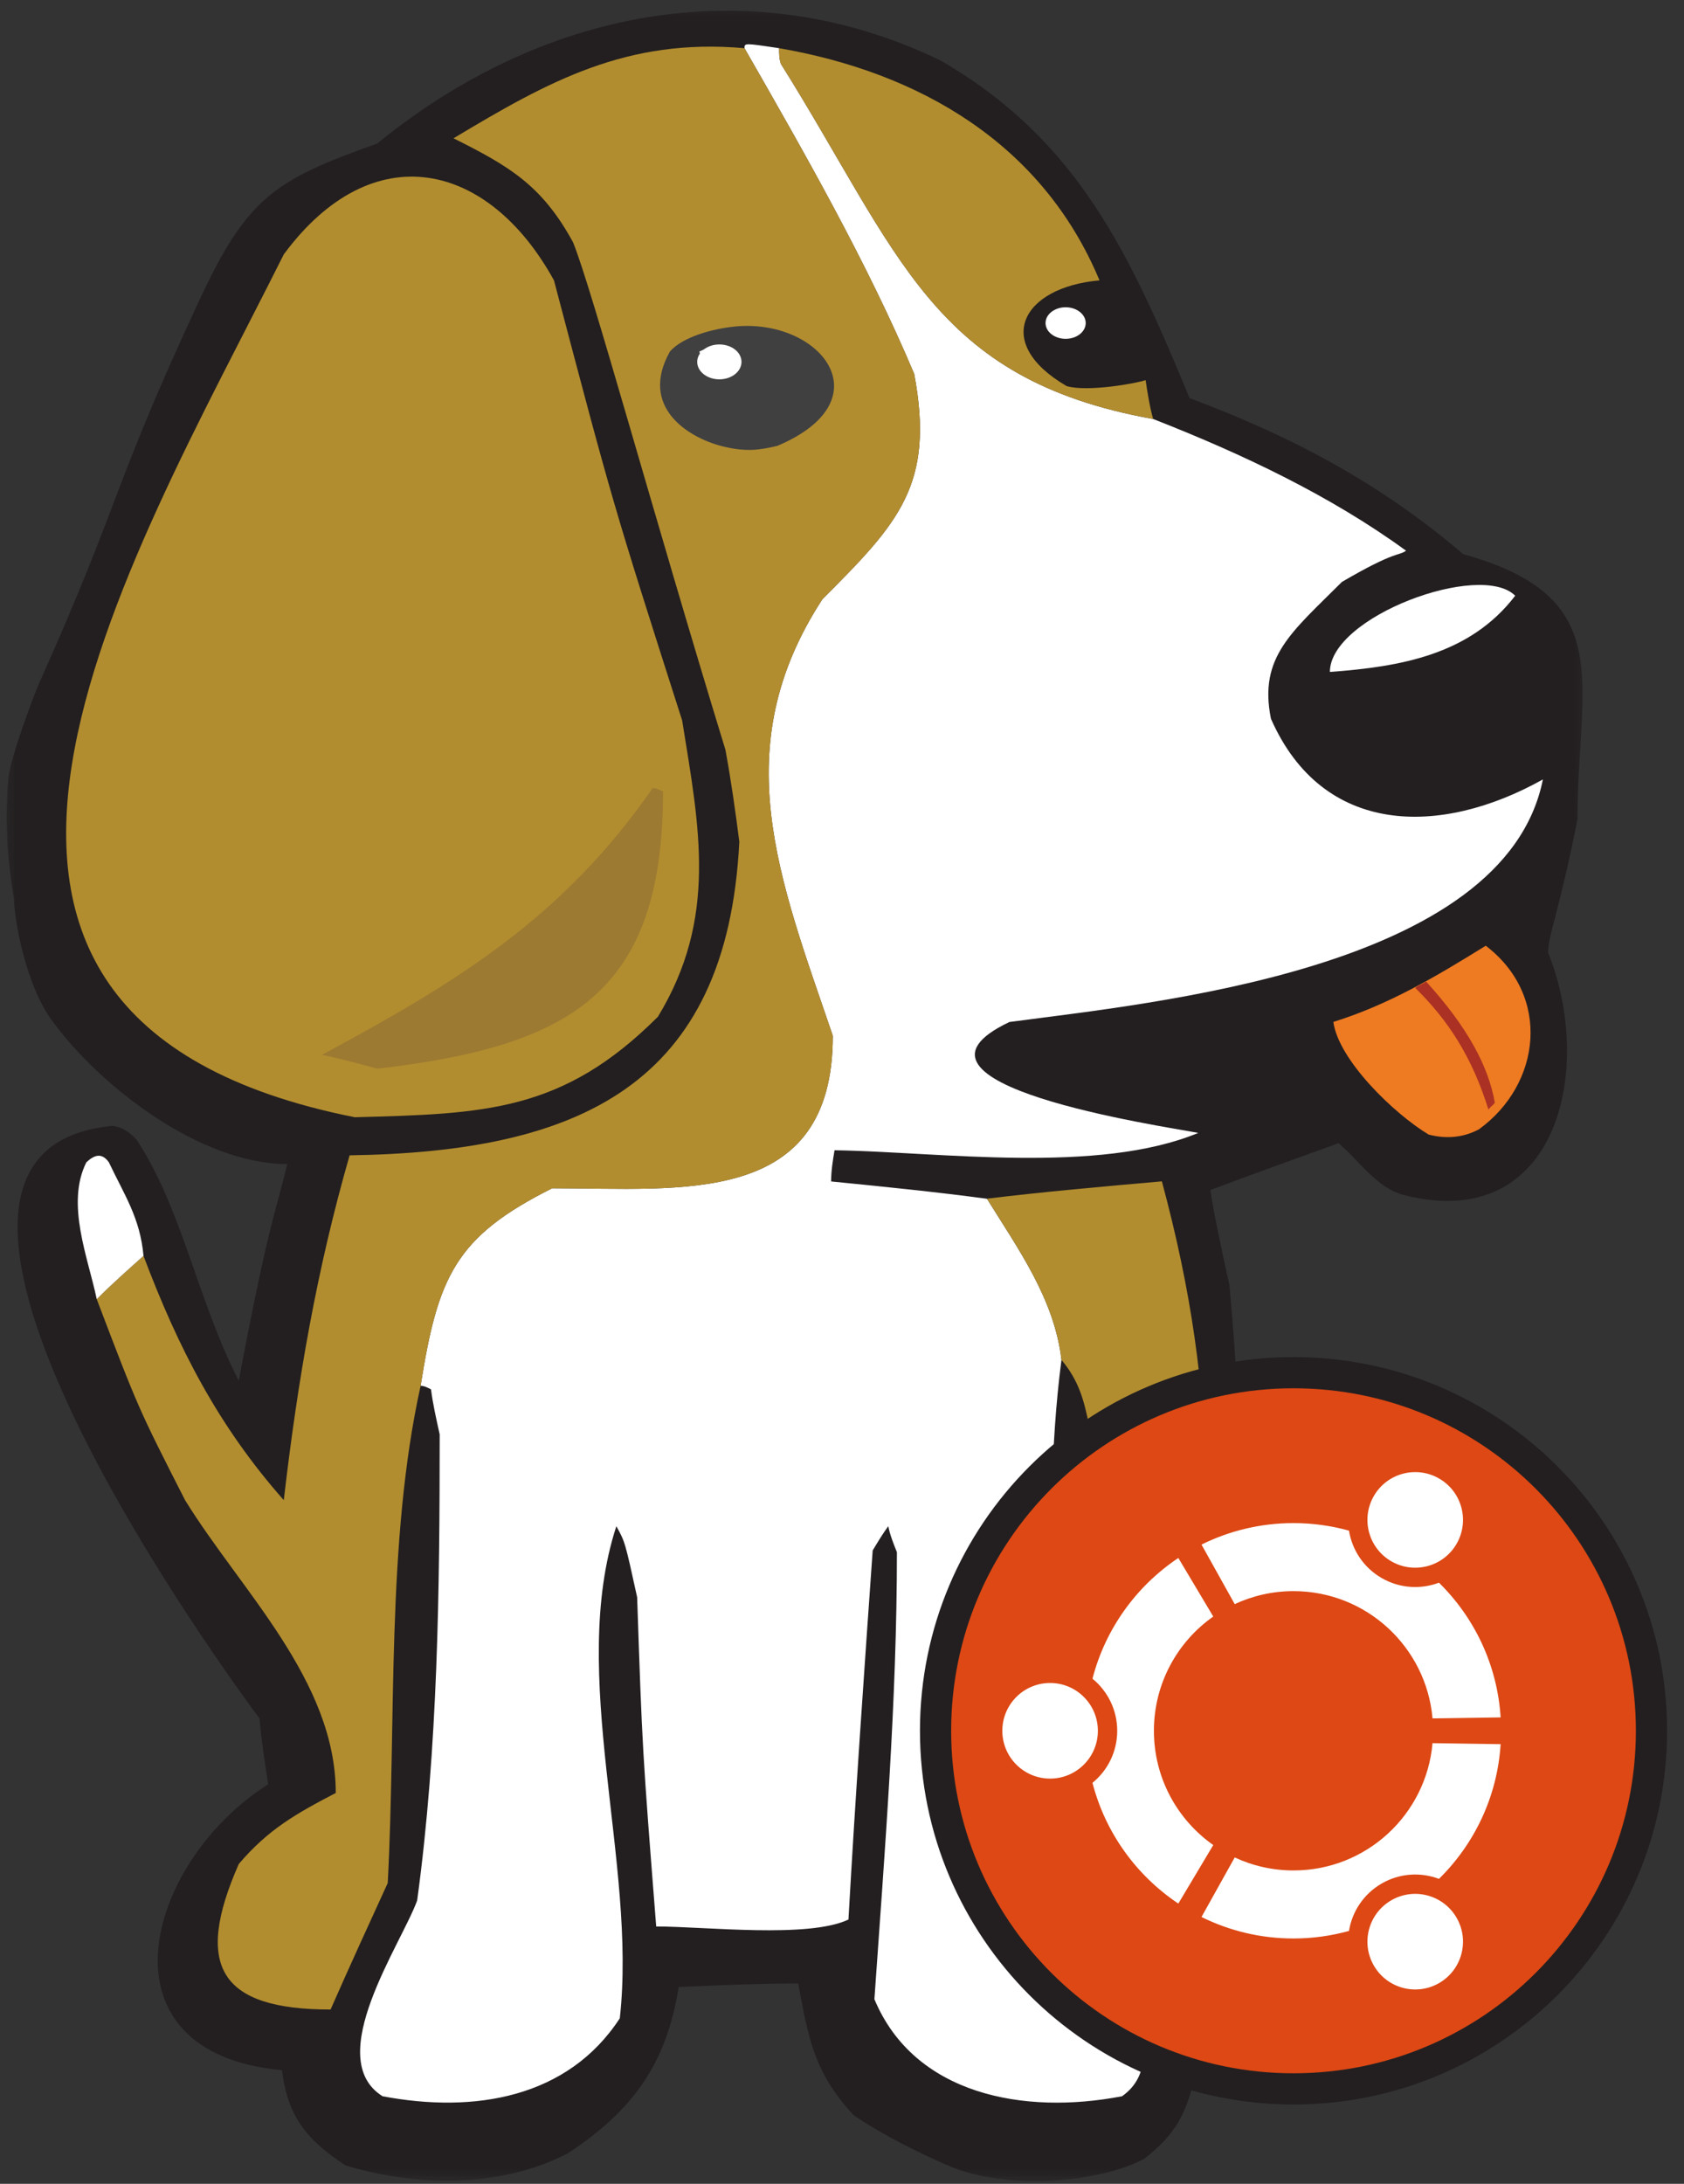 <svg xmlns="http://www.w3.org/2000/svg" xmlns:xlink="http://www.w3.org/1999/xlink" width="54" height="70" version="1.1" viewBox="0 0 54 70"><rect x="0" y="0" width="54" height="70" fill="#333333" stroke="none"/><title>beaglebone-black + logo-ubuntu_cof-orange-hex</title><desc>Created with Sketch.</desc><defs><rect id="path-1" width="51.05" height="70" x="0" y="0"/><rect id="path-3" width="51.05" height="70" x="0" y="0"/><rect id="path-5" width="51.05" height="70" x="0" y="0"/><rect id="path-7" width="51.05" height="70" x="0" y="0"/><rect id="path-9" width="51.05" height="70" x="0" y="0"/><rect id="path-11" width="51.05" height="70" x="0" y="0"/><rect id="path-13" width="51.05" height="70" x="0" y="0"/><rect id="path-15" width="51.05" height="70" x="0" y="0"/><rect id="path-17" width="51.05" height="70" x="0" y="0"/><rect id="path-19" width="51.05" height="70" x="0" y="0"/><rect id="path-21" width="51.05" height="70" x="0" y="0"/><rect id="path-23" width="51.05" height="70" x="0" y="0"/><rect id="path-25" width="51.05" height="70" x="0" y="0"/><rect id="path-27" width="51.05" height="70" x="0" y="0"/><rect id="path-29" width="51.05" height="70" x="0" y="0"/><rect id="path-31" width="51.05" height="70" x="0" y="0"/></defs><g id="Page-1" fill="none" fill-rule="evenodd" stroke="none" stroke-width="1"><g id="beaglebone-black-+-logo-ubuntu_cof-orange-hex"><g id="beaglebone-black"><g id="Group"><g id="Clipped"><mask id="mask-2" fill="#fff"><use xlink:href="#path-1"/></mask><path id="Shape" fill="#231F20" d="M11.084,69.412 C9.806,68.578 9.211,67.801 9.044,66.357 C2.99,65.801 4.657,59.693 8.6,57.193 C8.489,56.471 8.378,55.75 8.322,55.083 C6.378,52.473 -4.674,36.867 3.602,36.09 C3.87,36.108 4.148,36.274 4.379,36.533 C5.823,38.699 6.379,41.81 7.656,44.254 C8.656,38.978 8.878,38.756 9.211,37.312 C6.434,37.312 3.212,34.834 1.658,32.702 C0.809,31.537 0.452,29.415 0.448,28.808 C0.22,27.42 0.159,26.311 0.265,24.982 C0.32,24.296 1.123,22.195 1.239,21.937 C3.958,15.858 3.532,15.779 6.378,9.654 C7.932,6.311 8.822,5.766 12.099,4.6 C17.264,0.379 23.928,-1.065 30.148,1.934 C34.591,4.489 36.257,8.209 38.146,12.763 C41.421,13.985 44.254,15.485 46.919,17.762 C51.919,19.15 50.585,21.872 50.585,26.259 C49.975,29.313 49.642,29.98 49.642,30.535 C51.141,34.256 49.954,39.552 45.032,38.31 C44.148,38.087 43.588,37.2 42.922,36.644 C41.533,37.144 40.146,37.644 38.813,38.144 C38.885,38.73 39.22,40.271 39.423,41.199 C39.923,46.586 39.923,51.418 38.757,56.638 C41.867,58.97 44.162,62.095 40.967,65.245 C40.172,66.03 40.034,66.078 38.313,66.578 C38.036,67.745 37.702,68.411 36.702,69.188 C35.253,69.978 32.249,70.213 30.405,69.415 C29.614,69.073 28.393,68.493 27.372,67.8 C26.095,66.412 25.929,65.357 25.596,63.579 C24.318,63.579 23.041,63.636 21.763,63.69 C21.374,66.133 20.319,67.633 18.209,69.022 C15.738,70.297 12.864,69.953 11.084,69.412" mask="url(#mask-2)"/></g><g id="Clipped"><mask id="mask-4" fill="#fff"><use xlink:href="#path-3"/></mask><path id="Shape" fill="#FFF" d="M13.487,44.42 C14.042,40.922 14.598,39.644 17.708,38.088 C21.874,38.088 26.705,38.699 26.705,33.201 C24.983,28.147 23.262,23.982 26.372,19.206 C28.815,16.762 29.982,15.54 29.315,11.986 C27.816,8.432 25.816,4.933 23.873,1.545 C23.873,1.378 23.873,1.378 24.983,1.545 C24.983,1.712 24.983,1.878 25.039,2.045 C28.871,8.155 29.871,12.153 36.979,13.431 C39.812,14.541 42.644,15.874 45.087,17.652 C44.833,17.832 44.767,17.638 43.032,18.652 C41.421,20.263 40.354,21.058 40.755,23.04 C42.421,26.816 46.198,26.816 49.475,24.984 C48.253,31.093 36.923,32.148 32.369,32.759 C28.148,34.759 37.258,36.092 38.424,36.314 C35.202,37.647 30.149,36.924 26.761,36.87 C26.705,37.203 26.651,37.536 26.651,37.87 C28.317,38.036 29.983,38.202 31.649,38.425 C32.648,40.035 33.815,41.646 34.037,43.59 C33.315,49.144 33.981,55.53 34.647,61.084 C35.37,62.528 37.87,65.86 35.98,67.193 C32.815,67.803 29.316,67.137 28.039,64.083 C28.372,59.308 28.761,54.53 28.761,49.755 C28.65,49.477 28.538,49.199 28.484,48.921 C28.318,49.144 28.15,49.421 27.984,49.698 C27.707,53.641 27.429,57.585 27.207,61.528 C25.93,62.139 22.597,61.751 21.042,61.751 C20.597,56.086 20.597,56.086 20.431,51.198 C20.042,49.421 20.042,49.421 19.764,48.921 C18.209,53.698 20.431,59.696 19.875,64.694 C18.209,67.249 15.21,67.749 12.267,67.193 C10.323,65.971 12.878,62.305 13.377,60.917 C14.044,56.03 14.099,50.921 14.099,45.978 C13.988,45.478 13.876,44.979 13.821,44.535 C13.709,44.476 13.598,44.42 13.487,44.42" mask="url(#mask-4)"/></g><g id="Clipped"><mask id="mask-6" fill="#fff"><use xlink:href="#path-5"/></mask><path id="Shape" fill="#B28D2F" d="M3.102,41.643 C3.602,41.144 4.102,40.7 4.601,40.255 C5.712,43.198 6.989,45.697 9.1,48.086 C9.544,44.254 10.156,40.699 11.211,37.033 C18.542,36.922 23.318,34.812 23.707,26.981 C23.586,26.027 23.45,25.059 23.263,24.037 C20.93,16.429 18.986,9.264 18.375,7.765 C17.375,5.932 16.32,5.322 14.543,4.433 C17.598,2.6 20.097,1.212 23.873,1.545 C25.817,4.933 27.817,8.432 29.316,11.986 C29.983,15.541 28.816,16.762 26.373,19.206 C23.263,23.982 24.984,28.147 26.706,33.201 C26.706,38.699 21.874,38.089 17.709,38.089 C14.599,39.644 14.043,40.922 13.488,44.42 C12.378,49.418 12.71,55.194 12.433,60.359 C11.822,61.692 11.211,63.025 10.6,64.413 C7.046,64.413 6.213,63.025 7.657,59.748 C8.601,58.638 9.49,58.138 10.767,57.471 C10.767,53.862 7.713,50.973 5.935,48.086 C4.435,45.143 4.435,45.143 3.102,41.643" mask="url(#mask-6)"/></g><g id="Clipped"><mask id="mask-8" fill="#fff"><use xlink:href="#path-7"/></mask><path id="Shape" fill="#B28D2F" d="M34.036,43.587 C33.814,41.643 32.647,40.033 31.648,38.422 C33.48,38.2 35.369,38.033 37.257,37.867 C39.145,44.865 39.034,50.306 37.423,57.36 C41.032,59.137 43.921,64.468 37.589,64.468 C36.923,63.191 36.312,61.913 35.701,60.636 C35.368,55.694 35.035,50.695 34.924,45.697 C34.758,44.865 34.592,44.254 34.036,43.587" mask="url(#mask-8)"/></g><g id="Clipped"><mask id="mask-10" fill="#fff"><use xlink:href="#path-9"/></mask><path id="Shape" fill="#FFF" d="M3.102,41.643 C2.824,40.311 2.102,38.588 2.769,37.256 C3.032,37.012 3.266,36.942 3.491,37.256 C3.991,38.311 4.491,39.033 4.602,40.255 C4.102,40.699 3.602,41.144 3.102,41.643" mask="url(#mask-10)"/></g><g id="Clipped"><mask id="mask-12" fill="#fff"><use xlink:href="#path-11"/></mask><path id="Shape" fill="#EE7A22" d="M45.811,36.367 C44.7,35.7 42.922,33.979 42.756,32.757 C44.533,32.202 46.031,31.313 47.643,30.314 C49.753,31.924 49.42,34.757 47.42,36.202 C46.865,36.494 46.311,36.497 45.811,36.367" mask="url(#mask-12)"/></g><g id="Clipped"><mask id="mask-14" fill="#fff"><use xlink:href="#path-13"/></mask><path id="Shape" fill="#B28D2F" d="M11.376,35.812 C-4.785,32.591 4.101,18.15 9.1,8.154 C11.933,4.321 15.654,5.154 17.764,8.987 C19.653,16.151 19.653,16.151 21.874,23.093 C22.429,26.536 23.02,29.425 21.097,32.59 C18.041,35.645 15.542,35.701 11.376,35.812" mask="url(#mask-14)"/></g><g id="Clipped"><mask id="mask-16" fill="#fff"><use xlink:href="#path-15"/></mask><path id="Shape" fill="#9C7A32" d="M12.099,34.257 C11.488,34.09 10.877,33.924 10.322,33.812 C14.654,31.48 18.041,29.425 20.929,25.26 C21.04,25.26 21.151,25.316 21.262,25.371 C21.263,31.868 18.264,33.535 12.099,34.257" mask="url(#mask-16)"/></g><g id="Clipped"><mask id="mask-18" fill="#fff"><use xlink:href="#path-17"/></mask><path id="Shape" fill="#FFF" d="M42.645,21.538 C42.645,19.761 47.477,17.984 48.587,19.095 C47.143,20.983 44.922,21.372 42.645,21.538" mask="url(#mask-18)"/></g><g id="Clipped"><mask id="mask-20" fill="#fff"><use xlink:href="#path-19"/></mask><path id="Shape" fill="#404041" d="M23.153,14.302 C22.06,14.025 20.485,13.041 21.484,11.264 C21.912,10.786 22.863,10.541 23.533,10.47 C26.289,10.173 28.414,12.817 24.928,14.291 C24.354,14.429 23.907,14.493 23.153,14.302" mask="url(#mask-20)"/></g><g id="Clipped"><mask id="mask-22" fill="#fff"><use xlink:href="#path-21"/></mask><path id="Shape" fill="#B28D2F" d="M24.983,1.545 C29.482,2.322 33.425,4.6 35.257,8.987 C32.758,9.209 31.814,10.986 34.202,12.375 C34.868,12.575 36.478,12.282 36.736,12.184 C36.792,12.573 36.867,13.041 36.978,13.43 C29.87,12.153 28.87,8.154 25.038,2.045 C24.983,1.878 24.983,1.712 24.983,1.545" mask="url(#mask-22)"/></g><g id="Clipped"><mask id="mask-24" fill="#fff"><use xlink:href="#path-23"/></mask><path id="Shape" fill="#FFF" d="M22.762,11.986 C22.651,11.597 22.484,11.597 22.429,11.265 C22.818,11.098 22.818,11.098 23.484,11.154 C23.595,11.265 23.395,11.376 23.506,11.543 C23.339,11.765 23.306,11.742 23.194,11.965 C22.917,11.964 22.984,11.93 22.762,11.986" mask="url(#mask-24)"/></g><g id="Clipped"><mask id="mask-26" fill="#fff"><use xlink:href="#path-25"/></mask><path id="Shape" fill="#FFF" d="M33.914,10.553 C33.803,10.109 33.747,10.398 33.969,10.064 C34.858,10.064 34.702,9.82 34.535,10.653 C34.258,10.708 34.136,10.498 33.914,10.553" mask="url(#mask-26)"/></g><g id="Clipped"><mask id="mask-28" fill="#fff"><use xlink:href="#path-27"/></mask><path id="Shape" fill="#AA3123" d="M45.381,31.665 C46.434,32.696 47.207,33.882 47.729,35.568 C47.791,35.466 47.872,35.445 47.933,35.344 C47.732,34.194 47.073,32.937 45.729,31.461 C45.633,31.542 45.477,31.583 45.381,31.665" mask="url(#mask-28)"/></g><g id="Clipped"><mask id="mask-30" fill="#fff"><use xlink:href="#path-29"/></mask><path id="Shape" fill="#FFF" d="M34.171,9.849 C34.525,9.849 34.815,10.076 34.815,10.355 C34.815,10.634 34.526,10.861 34.171,10.861 C33.816,10.861 33.527,10.634 33.527,10.355 C33.527,10.076 33.816,9.849 34.171,9.849" mask="url(#mask-30)"/></g><g id="Clipped"><mask id="mask-32" fill="#fff"><use xlink:href="#path-31"/></mask><path id="Shape" fill="#FFF" d="M23.067,11.041 C23.46,11.041 23.777,11.291 23.777,11.6 C23.777,11.909 23.459,12.159 23.067,12.159 C22.675,12.159 22.357,11.909 22.357,11.6 C22.357,11.292 22.675,11.041 23.067,11.041" mask="url(#mask-32)"/></g></g></g><g id="logo-ubuntu_cof-orange-hex" transform="translate(30, 44)"><path id="Shape" fill="#DD4814" stroke="#231F20" d="M11.478,22.957 C5.139,22.957 0,17.818 0,11.478 C0,5.139 5.139,0 11.478,0 C17.817,0 22.957,5.139 22.957,11.478 C22.957,17.817 17.818,22.957 11.478,22.957 Z"/><path id="Shape" fill="#FFF" d="M3.673,9.946 C2.827,9.946 2.141,10.632 2.141,11.479 C2.141,12.325 2.827,13.011 3.673,13.011 C4.519,13.011 5.205,12.325 5.205,11.479 C5.205,10.632 4.519,9.946 3.673,9.946 L3.673,9.946 Z M14.615,16.911 C13.882,17.334 13.631,18.271 14.054,19.004 C14.477,19.737 15.414,19.988 16.147,19.565 C16.88,19.142 17.131,18.205 16.708,17.472 C16.285,16.739 15.348,16.488 14.615,16.911 L14.615,16.911 Z M7.002,11.478 C7.002,9.964 7.754,8.626 8.905,7.816 L7.785,5.939 C6.444,6.835 5.446,8.205 5.032,9.809 C5.516,10.204 5.825,10.805 5.825,11.478 C5.825,12.152 5.516,12.753 5.032,13.147 C5.446,14.752 6.444,16.121 7.785,17.017 L8.905,15.141 C7.754,14.331 7.002,12.993 7.002,11.478 L7.002,11.478 Z M11.478,7.002 C13.817,7.002 15.735,8.795 15.936,11.081 L18.12,11.049 C18.013,9.361 17.276,7.845 16.142,6.731 C15.56,6.951 14.887,6.918 14.305,6.582 C13.722,6.246 13.357,5.679 13.257,5.063 C12.691,4.906 12.095,4.821 11.478,4.821 C10.419,4.821 9.417,5.07 8.528,5.51 L9.593,7.418 C10.166,7.152 10.804,7.002 11.478,7.002 L11.478,7.002 Z M11.478,15.955 C10.804,15.955 10.166,15.805 9.593,15.538 L8.528,17.447 C9.417,17.887 10.419,18.136 11.478,18.136 C12.095,18.136 12.691,18.05 13.257,17.894 C13.357,17.278 13.723,16.711 14.305,16.374 C14.887,16.039 15.56,16.005 16.143,16.225 C17.276,15.111 18.013,13.595 18.12,11.907 L15.936,11.875 C15.735,14.162 13.817,15.955 11.478,15.955 L11.478,15.955 Z M14.615,6.046 C15.348,6.469 16.285,6.218 16.708,5.485 C17.131,4.752 16.88,3.815 16.147,3.392 C15.414,2.969 14.477,3.22 14.054,3.953 C13.631,4.686 13.882,5.623 14.615,6.046 L14.615,6.046 Z"/></g></g></g></svg>